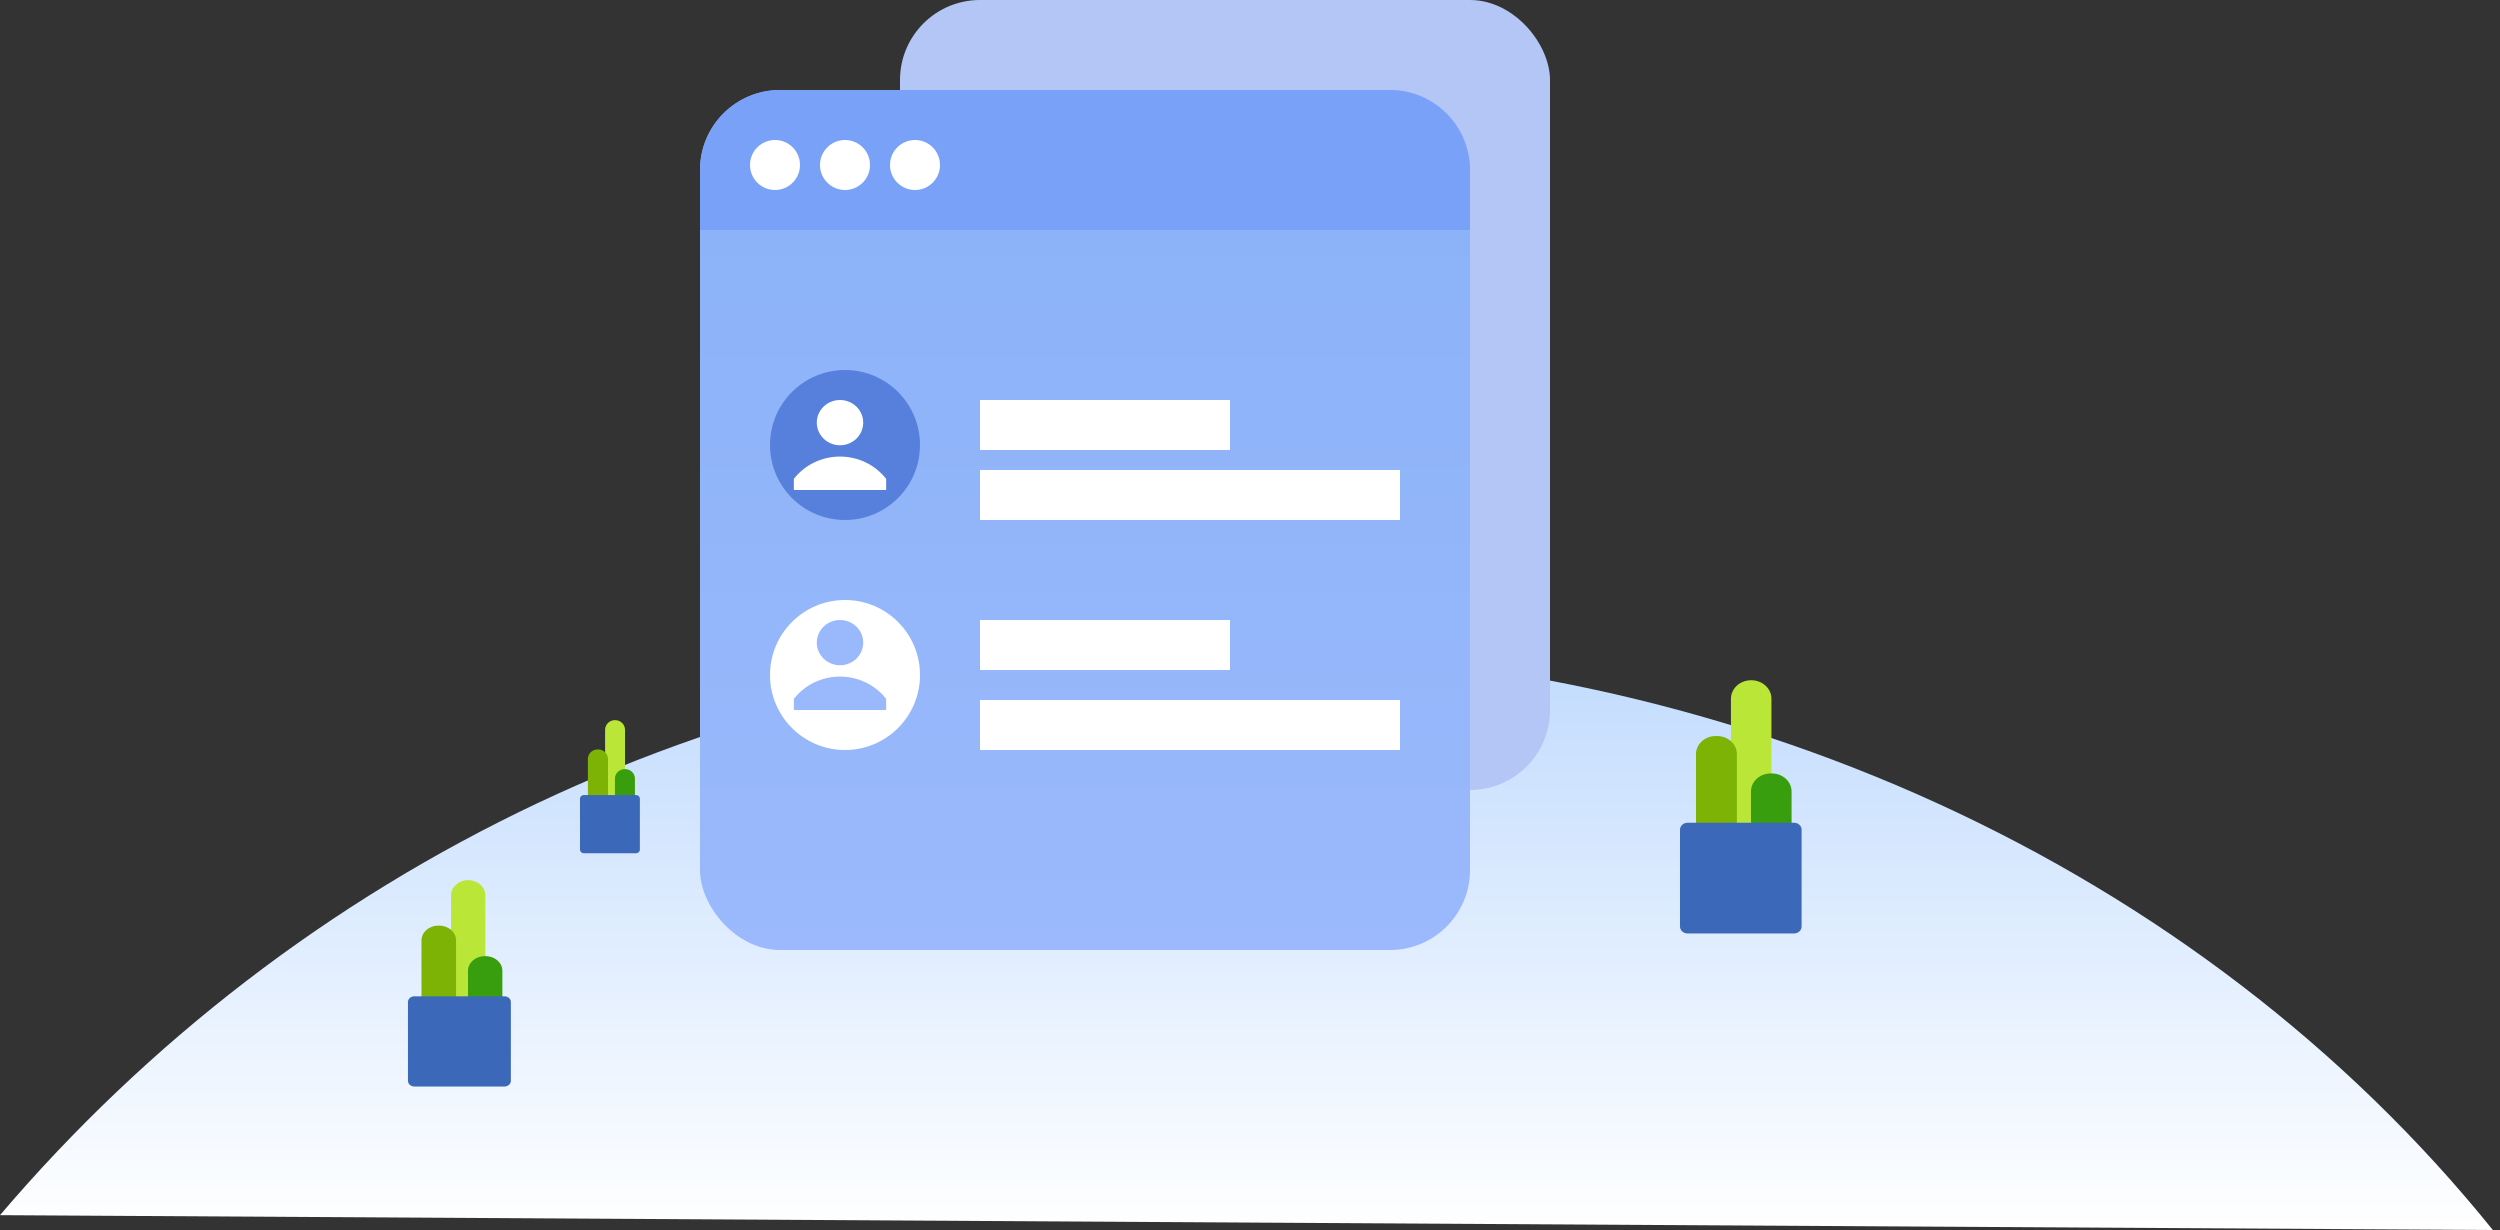 <?xml version="1.0" encoding="UTF-8"?>
<svg width="250px" height="123px" viewBox="0 0 250 123" version="1.1" xmlns="http://www.w3.org/2000/svg" xmlns:xlink="http://www.w3.org/1999/xlink">
    <rect x="0" y="0" width="250" height="123" fill="#333333" stroke="none"/>
    <!-- Generator: Sketch 63.1 (92452) - https://sketch.com -->
    <title>客户画像不清晰</title>
    <desc>Created with Sketch.</desc>
    <defs>
        <linearGradient x1="50%" y1="0%" x2="50%" y2="100%" id="linearGradient-1">
            <stop stop-color="#C1DBFE" offset="0%"></stop>
            <stop stop-color="#FFFFFF" offset="100%"></stop>
        </linearGradient>
        <linearGradient x1="50%" y1="0%" x2="50%" y2="100%" id="linearGradient-2">
            <stop stop-color="#89B1F7" offset="0%"></stop>
            <stop stop-color="#9BB9FC" offset="100%"></stop>
        </linearGradient>
    </defs>
    <g id="2.0" stroke="none" stroke-width="1" fill="none" fill-rule="evenodd">
        <g id="空页面" transform="translate(-427, -1024)">
            <g id="客户画像不清晰" transform="translate(427, 1024)">
                <path d="M249.283,123 C219.863,86.494 172.8,65 122.264,65 C73.29,65 29.439,86.935 1.59161573e-12,121.516 C1.59161573e-12,121.516 249.283,123 249.283,123 Z" id="椭圆形" fill="url(#linearGradient-1)"></path>
                <g id="3.通用组件/彩色版/盆栽03备份-4" transform="translate(58, 72)">
                    <g id="分组">
                        <g transform="translate(2.507, 0)" fill="#BAE637" id="Fill-1">
                            <path d="M1.995,7.732 L0.001,7.732 L0.001,0.984 C0.001,0.447 0.445,0.012 0.993,0.012 L1.003,0.012 C1.551,0.012 1.995,0.447 1.995,0.984 L1.995,7.732 Z"></path>
                        </g>
                        <path d="M5.493,9.384 L3.493,9.384 L3.493,5.86 C3.493,5.338 3.928,4.914 4.463,4.914 L4.523,4.914 C5.059,4.914 5.493,5.338 5.493,5.86 L5.493,9.384 Z" id="Fill-3" fill="#389E0D"></path>
                        <path d="M2.8,7.729 L0.787,7.729 L0.787,3.898 C0.787,3.372 1.222,2.946 1.759,2.946 L1.827,2.946 C2.365,2.946 2.8,3.372 2.8,3.898 L2.8,7.729 Z" id="Fill-5" fill="#7CB305"></path>
                        <g transform="translate(0, 7.494)" fill="#3B68B8" id="Fill-7">
                            <path d="M5.612,5.831 L0.375,5.831 C0.168,5.831 0,5.667 0,5.465 L0,0.376 C0,0.174 0.168,0.01 0.375,0.01 L5.612,0.01 C5.819,0.01 5.987,0.174 5.987,0.376 L5.987,5.465 C5.987,5.667 5.819,5.831 5.612,5.831"></path>
                        </g>
                    </g>
                </g>
                <g id="3.通用组件/彩色版/盆栽03备份-5" transform="translate(168, 68)">
                    <g id="分组">
                        <g transform="translate(5.092, 0)" fill="#BAE637" id="Fill-1">
                            <path d="M4.052,14.708 L0.002,14.708 L0.002,1.873 C0.002,0.851 0.904,0.023 2.016,0.023 L2.038,0.023 C3.15,0.023 4.052,0.851 4.052,1.873 L4.052,14.708 Z"></path>
                        </g>
                        <path d="M11.158,17.85 L7.096,17.85 L7.096,11.148 C7.096,10.153 7.978,9.346 9.066,9.346 L9.188,9.346 C10.276,9.346 11.158,10.153 11.158,11.148 L11.158,17.85 Z" id="Fill-3" fill="#389E0D"></path>
                        <path d="M5.688,14.701 L1.598,14.701 L1.598,7.414 C1.598,6.414 2.482,5.603 3.573,5.603 L3.712,5.603 C4.803,5.603 5.688,6.414 5.688,7.414 L5.688,14.701 Z" id="Fill-5" fill="#7CB305"></path>
                        <g transform="translate(0, 14.255)" fill="#3B68B8" id="Fill-7">
                            <path d="M11.4,11.092 L0.761,11.092 C0.341,11.092 0,10.78 0,10.395 L0,0.716 C0,0.331 0.341,0.019 0.761,0.019 L11.4,0.019 C11.82,0.019 12.161,0.331 12.161,0.716 L12.161,10.395 C12.161,10.78 11.82,11.092 11.4,11.092"></path>
                        </g>
                    </g>
                </g>
                <g id="3.通用组件/彩色版/盆栽03备份-6" transform="translate(40, 88)">
                    <g id="分组" transform="translate(0.796, 0)">
                        <g transform="translate(4.308, 0)" fill="#BAE637" id="Fill-1">
                            <path d="M3.429,11.984 L0.001,11.984 L0.001,1.526 C0.001,0.693 0.765,0.018 1.706,0.018 L1.724,0.018 C2.666,0.018 3.429,0.693 3.429,1.526 L3.429,11.984 Z"></path>
                        </g>
                        <path d="M9.442,14.544 L6.004,14.544 L6.004,9.083 C6.004,8.273 6.751,7.616 7.671,7.616 L7.775,7.616 C8.695,7.616 9.442,8.273 9.442,9.083 L9.442,14.544 Z" id="Fill-3" fill="#389E0D"></path>
                        <path d="M4.812,11.979 L1.352,11.979 L1.352,6.041 C1.352,5.226 2.1,4.565 3.024,4.565 L3.141,4.565 C4.064,4.565 4.812,5.226 4.812,6.041 L4.812,11.979 Z" id="Fill-5" fill="#7CB305"></path>
                        <g transform="translate(0, 11.615)" fill="#3B68B8" id="Fill-7">
                            <path d="M9.646,9.038 L0.644,9.038 C0.288,9.038 0,8.784 0,8.47 L0,0.584 C0,0.27 0.288,0.016 0.644,0.016 L9.646,0.016 C10.002,0.016 10.29,0.27 10.29,0.584 L10.29,8.47 C10.29,8.784 10.002,9.038 9.646,9.038"></path>
                        </g>
                    </g>
                </g>
                <rect id="矩形" fill="#B3C6F5" x="90" y="0" width="65" height="79" rx="8"></rect>
                <rect id="矩形备份-4" fill="url(#linearGradient-2)" x="70" y="9" width="77" height="86" rx="8"></rect>
                <rect id="矩形" fill="#FFFFFF" x="98" y="40" width="25" height="5"></rect>
                <rect id="矩形备份-8" fill="#FFFFFF" x="98" y="62" width="25" height="5"></rect>
                <rect id="矩形备份-7" fill="#FFFFFF" x="98" y="47" width="42" height="5"></rect>
                <rect id="矩形备份-9" fill="#FFFFFF" x="98" y="70" width="42" height="5"></rect>
                <circle id="椭圆形" fill="#5780DD" cx="84.5" cy="44.5" r="7.5"></circle>
                <circle id="椭圆形备份-12" fill="#FFFFFF" cx="84.5" cy="67.5" r="7.5"></circle>
                <g id="客户" transform="translate(79, 40)" fill="#FFFFFF" fill-rule="nonzero">
                    <path d="M2.679,2.263 L2.679,2.263 C2.679,3.513 3.718,4.526 5,4.526 C6.282,4.526 7.321,3.513 7.321,2.263 L7.321,2.263 C7.321,1.013 6.282,0 5,0 C3.718,0 2.679,1.013 2.679,2.263 L2.679,2.263 Z M5,5.657 C3.118,5.657 1.445,6.531 0.385,7.886 L0.385,9 L9.615,9 L9.615,7.886 C8.555,6.531 6.882,5.657 5,5.657 L5,5.657 Z" id="形状"></path>
                </g>
                <g id="客户备份" transform="translate(79, 62)" fill="#9AB9FC" fill-rule="nonzero">
                    <path d="M2.679,2.263 L2.679,2.263 C2.679,3.513 3.718,4.526 5,4.526 C6.282,4.526 7.321,3.513 7.321,2.263 L7.321,2.263 C7.321,1.013 6.282,0 5,0 C3.718,0 2.679,1.013 2.679,2.263 L2.679,2.263 Z M5,5.657 C3.118,5.657 1.445,6.531 0.385,7.886 L0.385,9 L9.615,9 L9.615,7.886 C8.555,6.531 6.882,5.657 5,5.657 L5,5.657 Z" id="形状"></path>
                </g>
                <path d="M78,9 L139,9 C143.418,9 147,12.582 147,17 L147,23 L147,23 L70,23 L70,17 C70,12.582 73.582,9 78,9 Z" id="矩形备份-5" fill="#7AA1F8"></path>
                <circle id="椭圆形" fill="#FFFFFF" cx="77.5" cy="16.5" r="2.5"></circle>
                <circle id="椭圆形备份-10" fill="#FFFFFF" cx="84.5" cy="16.5" r="2.5"></circle>
                <circle id="椭圆形备份-11" fill="#FFFFFF" cx="91.5" cy="16.5" r="2.5"></circle>
            </g>
        </g>
    </g>
</svg>